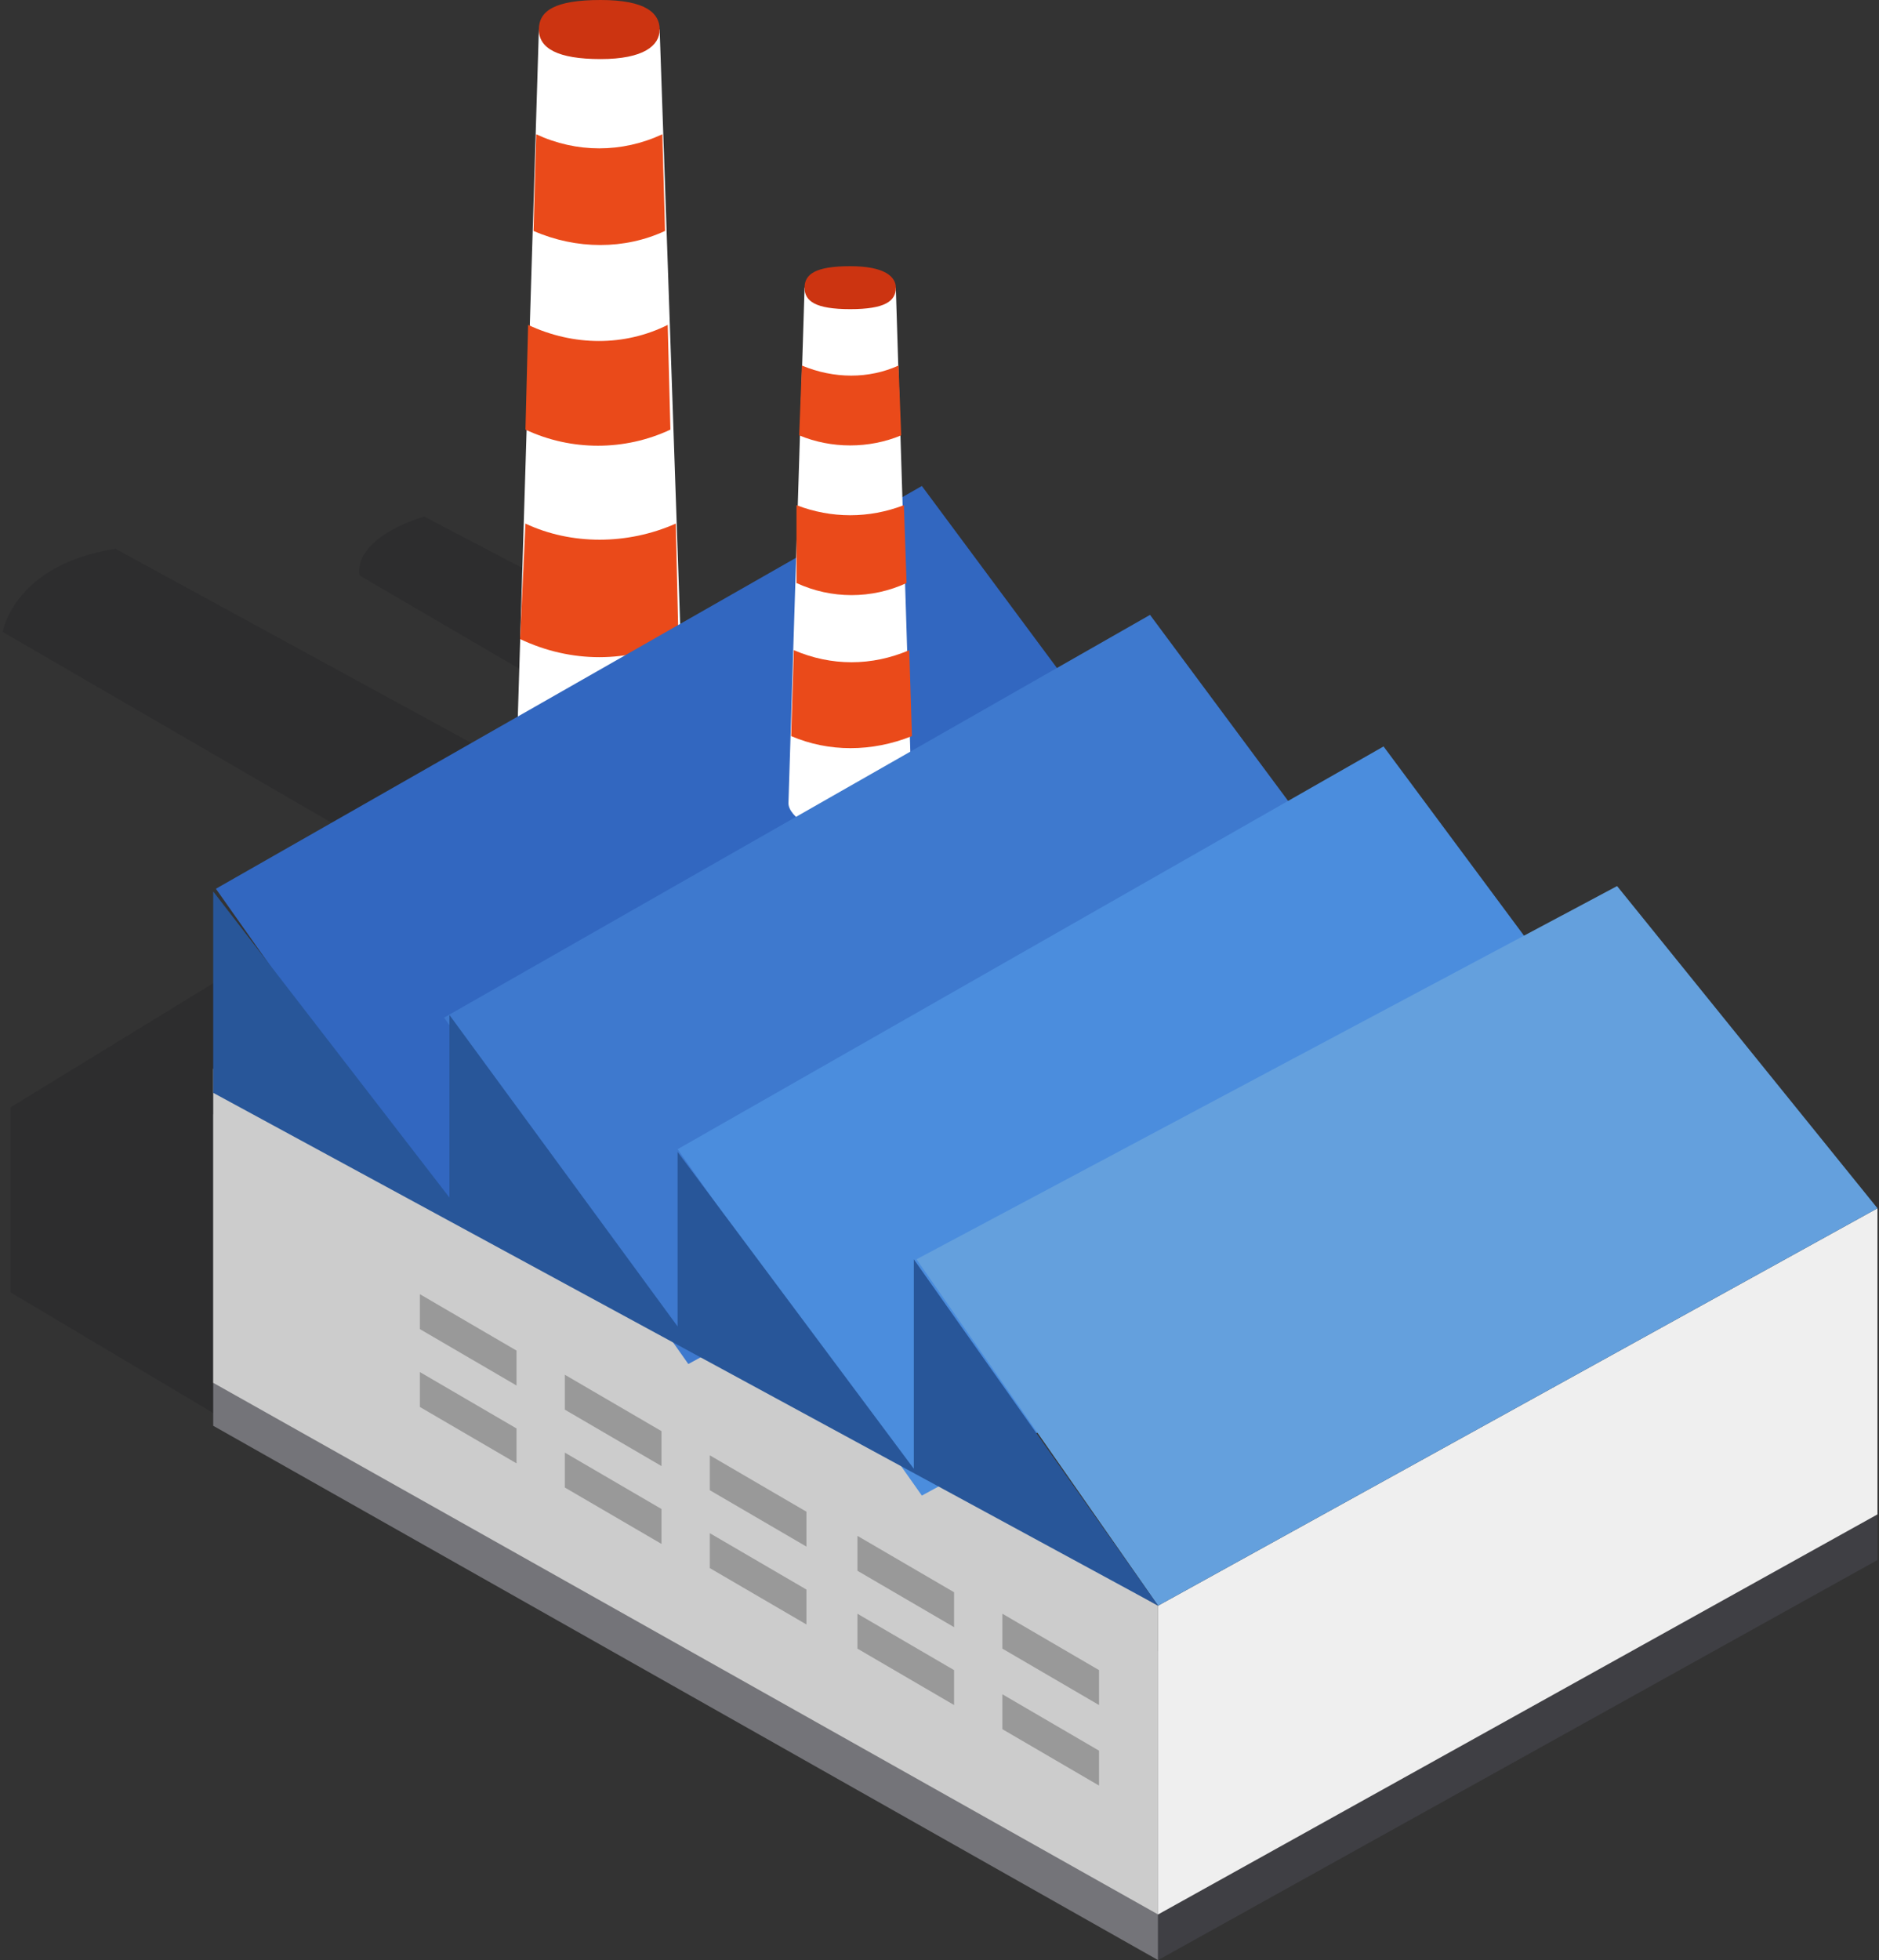 <?xml version="1.0" encoding="utf-8"?>
<!-- Generator: Adobe Illustrator 25.1.0, SVG Export Plug-In . SVG Version: 6.00 Build 0)  -->
<svg version="1.1" id="레이어_1" xmlns="http://www.w3.org/2000/svg" xmlns:xlink="http://www.w3.org/1999/xlink" x="0px"
	 y="0px" viewBox="0 0 70 73" style="enable-background:new 0 0 70 73;" xml:space="preserve">
<rect x="0" y="0" width="70" height="73" fill="#333333" stroke="none"/>
<style type="text/css">
	.st0{fill:#999999;}
	.st1{opacity:0.15;fill:#101114;enable-background:new    ;}
	.st2{fill:#FFFFFF;}
	.st3{fill:#CC3411;}
	.st4{fill:#EA4A1A;}
	.st5{fill:#3267C0;}
	.st6{fill:#747479;}
	.st7{fill:#3F3F44;}
	.st8{fill:#CCCCCC;}
	.st9{fill:#EFEFEF;}
	.st10{fill:#3E79CE;}
	.st11{fill:#4B8DDD;}
	.st12{fill:#64A0DD;}
	.st13{fill:#285699;}
</style>
<g id="그룹_113" transform="translate(-690.301 -274.164)">
	<path id="패스_154" class="st0" d="M700.5,319.4v1.3l3.6,2.1v-1.3L700.5,319.4z"/>
	<path id="패스_155" class="st0" d="M700.5,322.3v1.3l3.6,2.1v-1.3L700.5,322.3z"/>
	<path id="패스_156" class="st1" d="M699.1,327.3l-8.4-5v-6.9l14.7-9l-15-8.7c0,0,0.4-2.5,4.2-3.1l16.5,9L699.1,327.3z"/>
	<path id="패스_157" class="st1" d="M716.2,302.9l-12.5-7.3c0,0-0.4-1.3,2.4-2.2l14.9,7.8"/>
	<g id="그룹_122" transform="translate(698.244 274.164)">
		<g id="그룹_119" transform="translate(11.332)">
			<g id="그룹_118">
				<path id="패스_158" class="st2" d="M0,27.2c0,0.6,1.4,1.7,3.1,1.7s3.1-1,3.1-1.7L5.3,1.1H0.8L0,27.2z"/>
				<path id="패스_159" class="st3" d="M5.3,1.1c0,0.6-0.6,1.1-2.2,1.1S0.8,1.8,0.8,1.1S1.4,0,3.1,0S5.3,0.5,5.3,1.1z"/>
			</g>
			<path id="패스_160" class="st4" d="M0.6,8.6c1.6,0.7,3.4,0.7,4.9,0L5.4,5C3.9,5.7,2.2,5.7,0.7,5L0.6,8.6z"/>
			<path id="패스_161" class="st4" d="M0.3,16c1.7,0.8,3.7,0.8,5.4,0l-0.1-3.9c-1.6,0.8-3.5,0.8-5.2,0L0.3,16z"/>
			<path id="패스_162" class="st4" d="M0.1,23.8c1.9,0.9,4,0.9,5.9,0l-0.1-4.3c-1.8,0.8-3.9,0.8-5.6,0L0.1,23.8z"/>
		</g>
		<path id="패스_163" class="st5" d="M0.1,33.1l26.3-15l9.8,13.2l-27,14.7L0.1,33.1z"/>
		<path id="패스_164" class="st6" d="M35.2,61.5V73L0,53.1V41.5L35.2,61.5z"/>
		<path id="패스_165" class="st7" d="M62,46.6L35.2,61.5V73L62,58.1L62,46.6z"/>
		<path id="패스_166" class="st8" d="M35.2,59.8v11.5L0,51.5V39.8L35.2,59.8z"/>
		<path id="패스_167" class="st9" d="M62,45L35.2,59.8v11.5L62,56.4L62,45z"/>
		<path id="패스_168" class="st0" d="M29.4,60.1v1.3l3.6,2.1v-1.3L29.4,60.1z"/>
		<path id="패스_169" class="st0" d="M29.4,63.1v1.3l3.6,2.1v-1.3L29.4,63.1z"/>
		<path id="패스_170" class="st0" d="M24,57.2v1.3l3.6,2.1v-1.3L24,57.2z"/>
		<path id="패스_171" class="st0" d="M24,60.1v1.3l3.6,2.1v-1.3L24,60.1z"/>
		<path id="패스_172" class="st0" d="M18.5,54.2v1.3l3.6,2.1v-1.3L18.5,54.2z"/>
		<path id="패스_173" class="st0" d="M18.5,57.1v1.3l3.6,2.1v-1.3L18.5,57.1z"/>
		<path id="패스_174" class="st0" d="M13.1,51.2v1.3l3.6,2.1v-1.3L13.1,51.2z"/>
		<path id="패스_175" class="st0" d="M13.1,54.1v1.3l3.6,2.1v-1.3L13.1,54.1z"/>
		<path id="패스_176" class="st0" d="M7.7,48.2v1.3l3.6,2.1v-1.3L7.7,48.2z"/>
		<path id="패스_177" class="st0" d="M7.7,51.1v1.3l3.6,2.1v-1.3L7.7,51.1z"/>
		<g id="그룹_121" transform="translate(21.43 9.914)">
			<g id="그룹_120">
				<path id="패스_178" class="st2" d="M0,20c0,0.5,1,1.2,2.3,1.2s2.3-0.8,2.3-1.2L4,0.8H0.6L0,20z"/>
				<path id="패스_179" class="st3" d="M4,0.8c0,0.5-0.4,0.8-1.7,0.8S0.6,1.3,0.6,0.8S1,0,2.3,0S4,0.4,4,0.8z"/>
			</g>
			<path id="패스_180" class="st4" d="M0.4,6.3c1.2,0.5,2.6,0.5,3.8,0L4.1,3.7C3,4.2,1.7,4.2,0.5,3.7L0.4,6.3z"/>
			<path id="패스_181" class="st4" d="M0.3,11.8c1.3,0.6,2.8,0.6,4.1,0L4.3,8.9C3,9.4,1.6,9.4,0.3,8.9L0.3,11.8z"/>
			<path id="패스_182" class="st4" d="M0.1,17.5c1.4,0.6,3,0.6,4.5,0l-0.1-3.2c-1.4,0.6-2.9,0.6-4.3,0L0.1,17.5z"/>
		</g>
		<path id="패스_183" class="st10" d="M8.6,37.9l26.3-15l9.8,13.2l-27,14.7L8.6,37.9z"/>
		<path id="패스_184" class="st11" d="M17.3,42.8l26.3-15L53.4,41l-27,14.7L17.3,42.8z"/>
		<path id="패스_185" class="st12" d="M26.2,46.9L52.3,33L62,45L35.2,59.8L26.2,46.9z"/>
		<path id="패스_186" class="st13" d="M35.2,59.8l-9.1-12.9v7.8l-8.8-11.8v6.5L8.8,37.8v6.8L0,33.2v7.5L35.2,59.8z"/>
	</g>
</g>
</svg>
